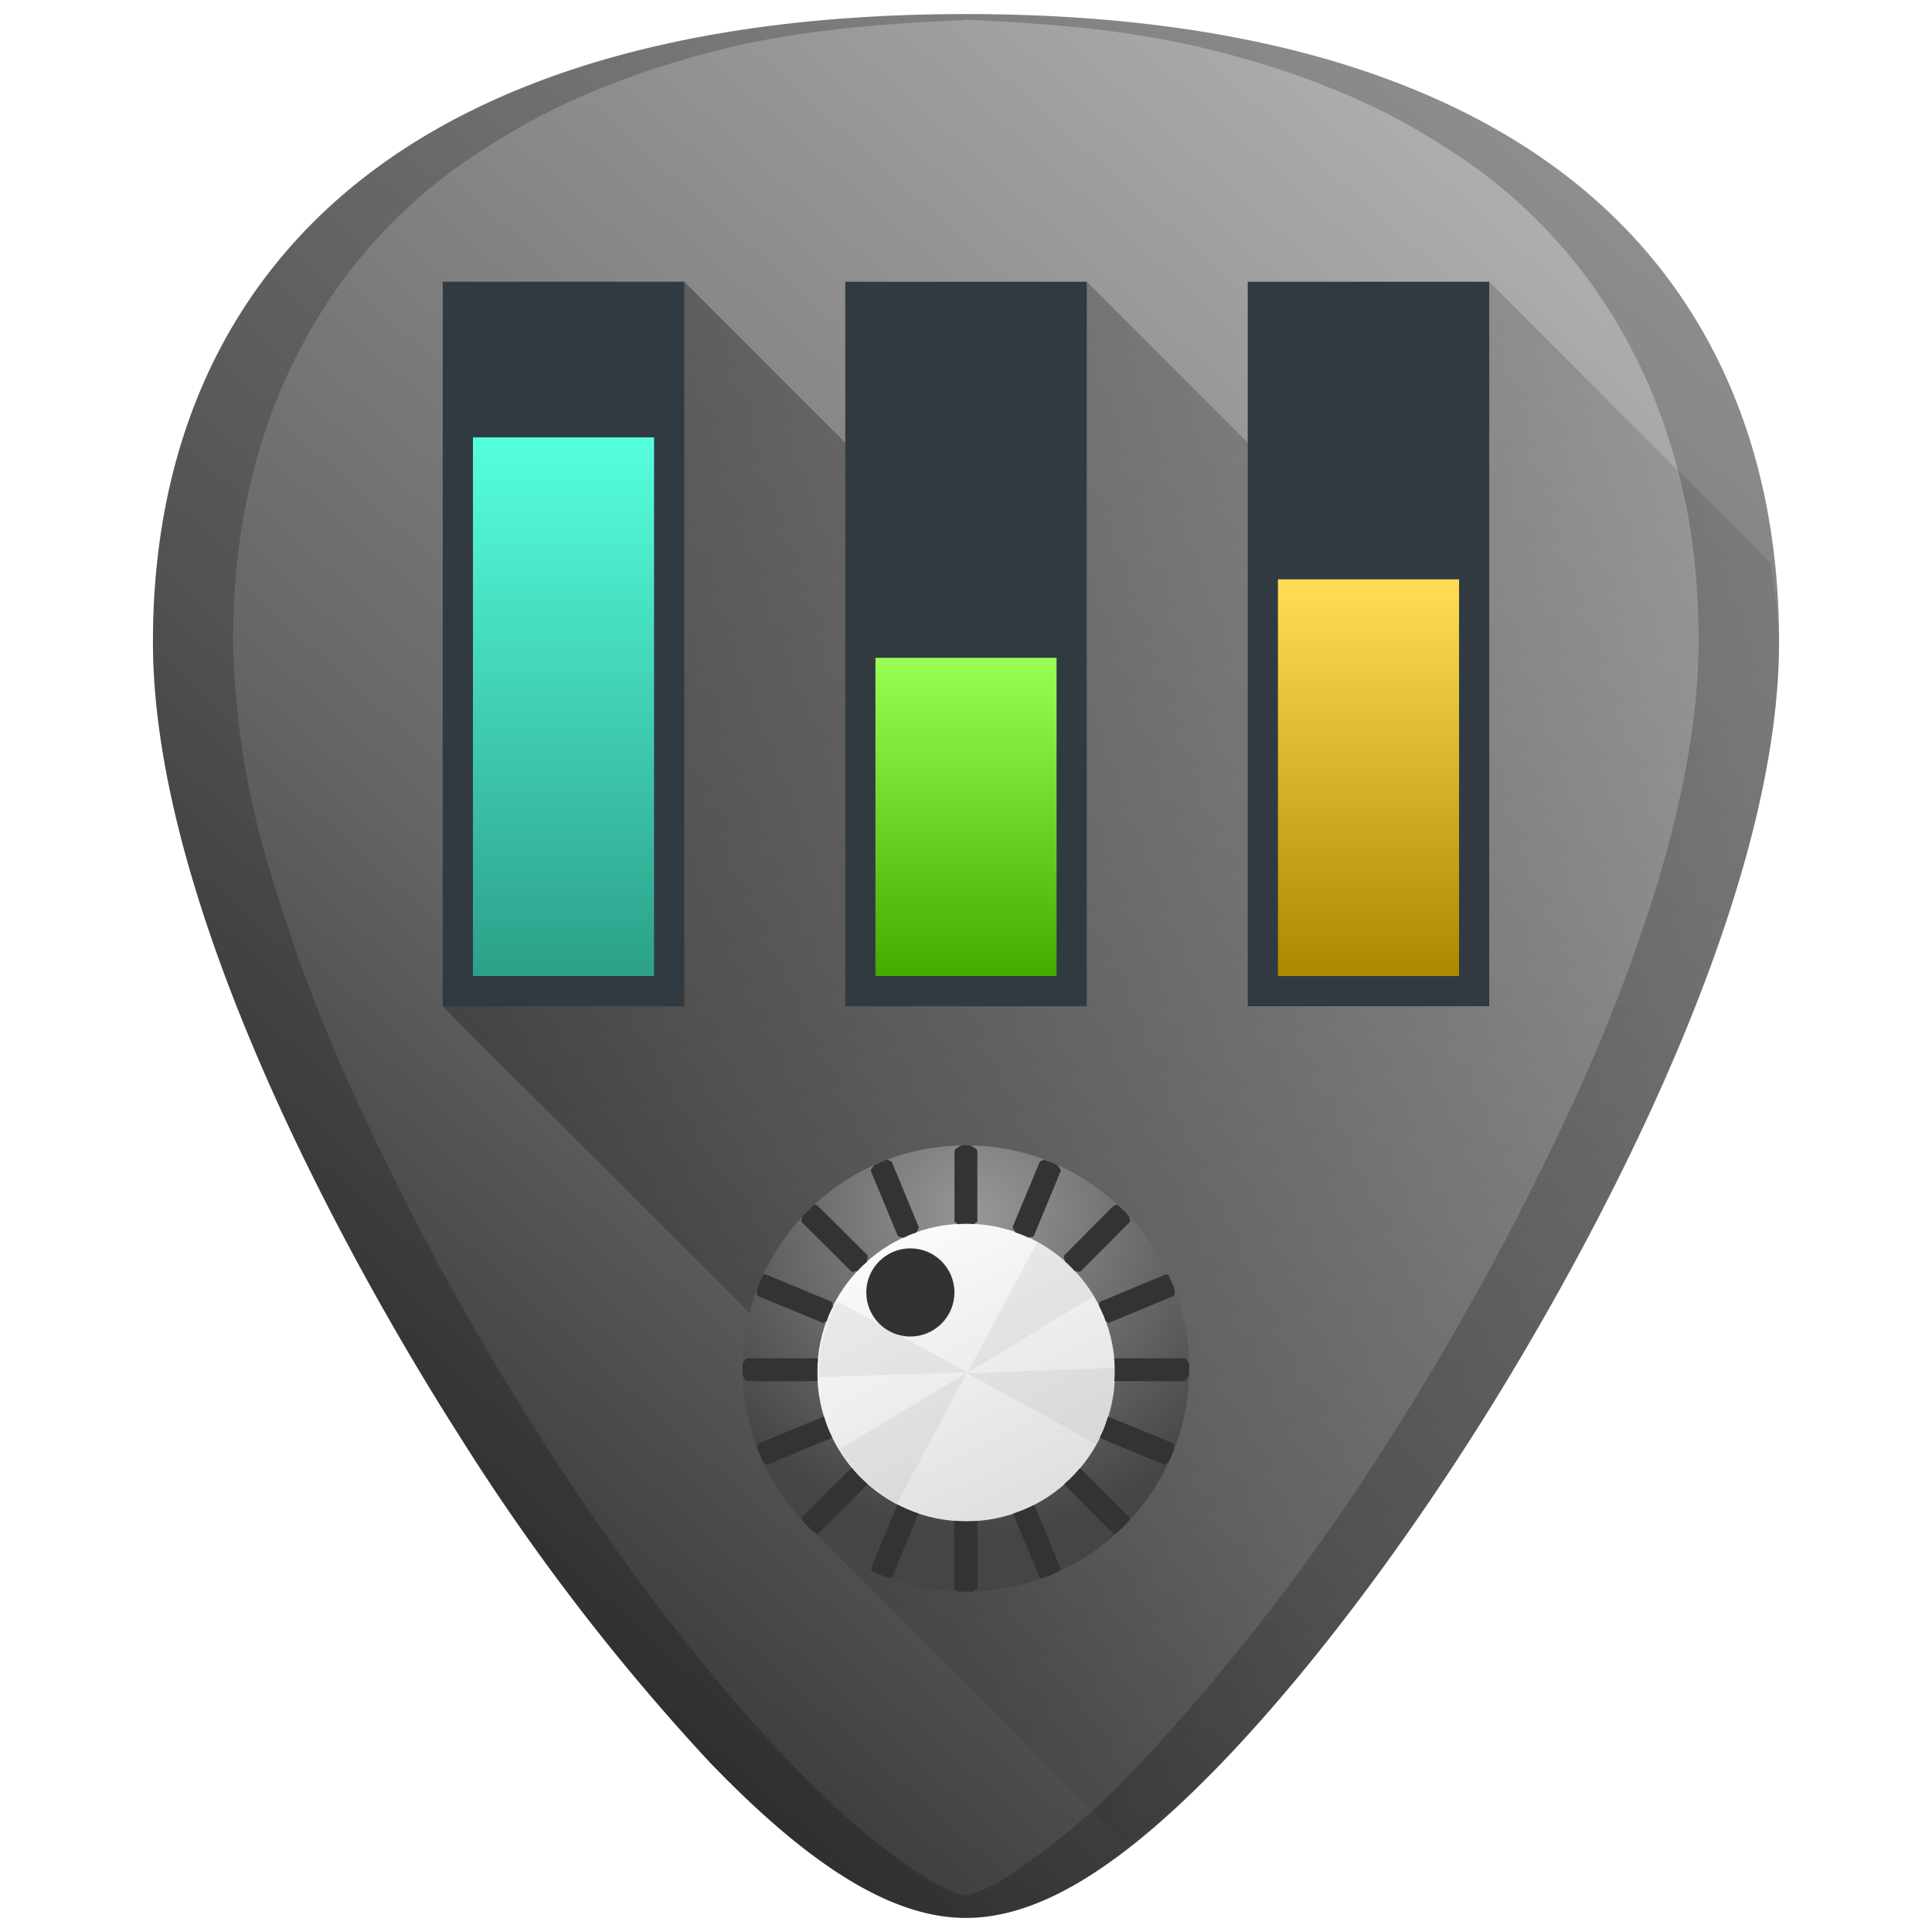 <?xml version="1.0" encoding="UTF-8" standalone="no"?>
<svg
   xmlns:dc="http://purl.org/dc/elements/1.1/"
   xmlns:cc="http://creativecommons.org/ns#"
   xmlns:rdf="http://www.w3.org/1999/02/22-rdf-syntax-ns#"
   xmlns:svg="http://www.w3.org/2000/svg"
   xmlns="http://www.w3.org/2000/svg"
   xmlns:xlink="http://www.w3.org/1999/xlink"
   xmlns:sodipodi="http://sodipodi.sourceforge.net/DTD/sodipodi-0.dtd"
   xmlns:inkscape="http://www.inkscape.org/namespaces/inkscape"
   viewBox="0 0 48 48"
   version="1.1"
   id="svg95"
   sodipodi:docname="carla-control.svg"
   inkscape:version="0.92.5 (2060ec1f9f, 2020-04-08)">
  <sodipodi:namedview
     pagecolor="#ffffff"
     bordercolor="#666666"
     borderopacity="1"
     objecttolerance="10"
     gridtolerance="10"
     guidetolerance="10"
     inkscape:pageopacity="0"
     inkscape:pageshadow="2"
     inkscape:window-width="1085"
     inkscape:window-height="480"
     id="namedview97"
     showgrid="false"
     inkscape:zoom="4.9166667"
     inkscape:cx="2.1355932"
     inkscape:cy="24"
     inkscape:window-x="0"
     inkscape:window-y="25"
     inkscape:window-maximized="0"
     inkscape:current-layer="svg95" />
  <defs
     id="defs55">
    <linearGradient
       gradientUnits="userSpaceOnUse"
       y2="24"
       y1="7.91"
       x2="44.2"
       x1="4.17"
       id="b">
      <stop
         offset="0"
         stop-color="#4a0"
         id="stop2" />
      <stop
         offset="1"
         stop-color="#9f5"
         id="stop4" />
    </linearGradient>
    <linearGradient
       id="a">
      <stop
         offset="0"
         stop-color="#2ca089"
         id="stop7" />
      <stop
         offset="1"
         stop-color="#5fd"
         id="stop9" />
    </linearGradient>
    <linearGradient
       gradientUnits="userSpaceOnUse"
       y2="24"
       y1="7.91"
       x2="44.2"
       x1="4.17"
       id="c">
      <stop
         offset="0"
         stop-color="#a80"
         id="stop12" />
      <stop
         offset="1"
         stop-color="#fd5"
         id="stop14" />
    </linearGradient>
    <linearGradient
       id="d"
       x1="16.37"
       x2="46"
       y1="16.5"
       y2="31.93"
       gradientUnits="userSpaceOnUse">
      <stop
         offset="0"
         id="stop17" />
      <stop
         stop-opacity="0"
         offset="1"
         id="stop19" />
    </linearGradient>
    <linearGradient
       id="h"
       x1="110.76"
       x2="106.72"
       y1="32.56"
       y2="24.22"
       gradientTransform="matrix(1.685,0,0,1.685,-158.34,-29.09)"
       gradientUnits="userSpaceOnUse">
      <stop
         stop-color="#ddd"
         offset="0"
         id="stop22" />
      <stop
         stop-color="#fbfbfb"
         offset="1"
         id="stop24" />
    </linearGradient>
    <linearGradient
       id="e"
       x1="6.677"
       x2="43.086"
       y1="47.461"
       y2="6.917"
       gradientUnits="userSpaceOnUse">
      <stop
         stop-color="#1a1a1a"
         offset="0"
         id="stop27" />
      <stop
         stop-color="#666"
         offset=".423"
         id="stop29" />
      <stop
         stop-color="#b3b3b3"
         offset="1"
         id="stop31" />
    </linearGradient>
    <linearGradient
       xlink:href="#a"
       id="m"
       x1="11.75"
       y1="24.25"
       x2="11.75"
       y2="11.609"
       gradientUnits="userSpaceOnUse"
       gradientTransform="matrix(1,0,0,1.059,0,-1.425)" />
    <linearGradient
       xlink:href="#b"
       id="n"
       gradientUnits="userSpaceOnUse"
       x1="21.75"
       y1="24.25"
       x2="21.75"
       y2="11.609"
       gradientTransform="matrix(1,0,0,0.625,0,9.083)" />
    <linearGradient
       xlink:href="#c"
       id="o"
       x1="31.75"
       y1="24.25"
       x2="31.75"
       y2="11.609"
       gradientUnits="userSpaceOnUse"
       gradientTransform="matrix(1,0,0,0.78,0,5.343)" />
    <linearGradient
       xlink:href="#d"
       id="f"
       x1="7.008"
       y1="2.503"
       x2="45.128"
       y2="29.335"
       gradientUnits="userSpaceOnUse" />
    <filter
       id="i"
       x="-.11"
       y="-.1"
       width="1.21"
       height="1.2">
      <feGaussianBlur
         stdDeviation=".1"
         id="feGaussianBlur38" />
    </filter>
    <filter
       id="j"
       x="-.11"
       y="-.1"
       width="1.21"
       height="1.2">
      <feGaussianBlur
         stdDeviation=".1"
         id="feGaussianBlur41" />
    </filter>
    <filter
       id="k"
       x="-.09"
       y="-.17"
       width="1.18"
       height="1.35">
      <feGaussianBlur
         stdDeviation=".1"
         id="feGaussianBlur44" />
    </filter>
    <filter
       id="l"
       x="-.09"
       y="-.17"
       width="1.18"
       height="1.35">
      <feGaussianBlur
         stdDeviation=".1"
         id="feGaussianBlur47" />
    </filter>
    <radialGradient
       id="g"
       cx="108.34"
       cy="25.49"
       r="4.17"
       gradientTransform="matrix(3.624,0,0,3.62,-368.3,-81.05)"
       gradientUnits="userSpaceOnUse">
      <stop
         stop-color="#979797"
         offset="0"
         id="stop50" />
      <stop
         stop-color="#454545"
         offset="1"
         id="stop52" />
    </radialGradient>
  </defs>
  <path
     d="m 24,0.35 c -5.83,0 -10.52,1.12 -13.93,3.33 -4.1,2.66 -6.27,6.9 -6.27,12.27 0,7.23 5.8,16.88 7.58,19.67 a 54.47,54.47 0 0 0 6.25,8.16 c 2.54,2.64 4.57,3.87 6.37,3.87 1.8,0 3.83,-1.23 6.37,-3.87 2,-2.08 4.22,-4.97 6.25,-8.16 C 38.4,32.83 44.2,23.18 44.2,15.95 44.2,10.58 42.04,6.33 37.94,3.68 34.52,1.47 29.84,0.35 24,0.35 Z"
     id="path57"
     style="fill:url(#e)"
     inkscape:connector-curvature="0" />
  <path
     d="m 27.975,45.805 c 0.768,-0.584 1.515,-1.112 2.394,-2.026 2,-2.08 4.22,-4.97 6.25,-8.16 0.89,-1.395 2.787,-4.505 4.46,-8.17 0.835,-1.832 1.615,-3.802 2.187,-5.767 0.571,-1.965 0.933,-3.925 0.933,-5.733 0,-0.689 -0.134,-1.304 -0.205,-1.955 L 37,7 32.328,12.328 27,7 22.826,12.826 17,7 11,25 22.152,36.152 20.275,38.105 Z"
     id="path59"
     style="opacity:0.4;fill:url(#f)"
     inkscape:connector-curvature="0" />
  <g
     transform="matrix(0.526,0,0,0.526,11.437,24.243)"
     id="g79">
    <ellipse
       cx="23.88"
       cy="18.55"
       rx="10.55"
       ry="10.54"
       id="ellipse61"
       style="fill:url(#g)" />
    <circle
       cx="23.89"
       cy="18.74"
       r="7.03"
       id="circle63"
       style="fill:url(#h)" />
    <g
       id="g73"
       style="fill:#a6a6a6;fill-rule:evenodd">
      <path
         transform="matrix(2.635,0,0,2.635,-265.9,-60.3)"
         d="M 111.25,27.66 110,30 l 2.28,-1.38 c -0.25,-0.4 -0.6,-0.74 -1.03,-0.96 z"
         id="path65"
         inkscape:connector-curvature="0"
         style="opacity:0.4;filter:url(#i)" />
      <path
         transform="matrix(2.635,0,0,2.635,-265.9,-60.3)"
         d="m 108.74,32.34 1.25,-2.34 -2.28,1.37 c 0.25,0.41 0.6,0.74 1.03,0.97 z"
         id="path67"
         inkscape:connector-curvature="0"
         style="opacity:0.4;filter:url(#j)" />
      <path
         transform="matrix(2.635,0,0,2.635,-265.9,-60.3)"
         d="m 112.65,29.91 -2.65,0.1 2.33,1.28 c 0.23,-0.42 0.33,-0.9 0.32,-1.38 z"
         id="path69"
         inkscape:connector-curvature="0"
         style="opacity:0.4;filter:url(#k)" />
      <path
         transform="matrix(2.635,0,0,2.635,-265.9,-60.3)"
         d="m 107.34,30.08 2.65,-0.09 -2.33,-1.28 c -0.23,0.42 -0.33,0.9 -0.32,1.37 z"
         id="path71"
         inkscape:connector-curvature="0"
         style="opacity:0.4;filter:url(#l)" />
    </g>
    <circle
       r="2.082"
       cy="14.957"
       cx="21.256"
       id="circle75"
       style="fill:#323232" />
    <path
       d="m 23.88,8 a 10.55,10.54 0 0 0 -0.24,0.02 c -0.12,0.1 -0.3,0.13 -0.3,0.3 v 3.26 c 0,0.08 0.1,0.08 0.14,0.15 a 7.03,7.03 0 0 1 0.4,-0.02 7.03,7.03 0 0 1 0.39,0.02 c 0.03,-0.07 0.15,-0.06 0.15,-0.15 V 8.32 c 0,-0.17 -0.19,-0.2 -0.3,-0.3 A 10.55,10.54 0 0 0 23.88,8.01 Z m -3.7,0.68 a 10.55,10.54 0 0 0 -0.13,0.04 10.55,10.54 0 0 0 -0.53,0.24 c -0.03,0.1 -0.16,0.17 -0.12,0.28 l 1.25,3.02 c 0.05,0.11 0.19,0.06 0.28,0.12 a 7.03,7.03 0 0 1 0.41,-0.19 7.03,7.03 0 0 1 0.2,-0.06 c 0.02,-0.11 0.15,-0.17 0.1,-0.29 l -1.24,-3 C 20.36,8.74 20.25,8.74 20.18,8.68 Z m 7.38,0 c -0.07,0.06 -0.17,0.06 -0.21,0.15 l -1.25,3.01 c -0.04,0.11 0.1,0.17 0.11,0.28 a 7.03,7.03 0 0 1 0.41,0.15 7.03,7.03 0 0 1 0.21,0.1 c 0.1,-0.06 0.23,0 0.27,-0.11 L 28.35,9.24 C 28.39,9.14 28.25,9.07 28.23,8.96 A 10.55,10.54 0 0 0 27.99,8.84 10.55,10.54 0 0 0 27.56,8.69 Z M 16.73,10.8 a 10.55,10.54 0 0 0 -0.2,0.19 10.55,10.54 0 0 0 -0.4,0.41 c 0.03,0.09 -0.06,0.17 0,0.24 l 2.31,2.3 c 0.1,0.1 0.2,0 0.32,0 a 7.03,7.03 0 0 1 0.23,-0.24 7.03,7.03 0 0 1 0.22,-0.19 c -0.02,-0.12 0.09,-0.24 0,-0.33 L 16.9,10.88 C 16.85,10.83 16.79,10.83 16.73,10.8 Z m 14.29,0 c -0.06,0.03 -0.12,0.03 -0.17,0.07 l -2.3,2.31 c -0.1,0.08 0.01,0.2 0,0.3 a 7.03,7.03 0 0 1 0.38,0.37 7.03,7.03 0 0 1 0.09,0.1 c 0.1,-0.02 0.2,0.08 0.29,0 l 2.3,-2.31 c 0.07,-0.07 -0.02,-0.16 0,-0.24 a 10.55,10.54 0 0 0 -0.16,-0.2 10.55,10.54 0 0 0 -0.43,-0.4 z m -16.7,3.3 a 10.55,10.54 0 0 0 -0.17,0.35 10.55,10.54 0 0 0 -0.16,0.44 c 0.06,0.08 0,0.21 0.1,0.25 l 3.02,1.25 c 0.07,0.03 0.11,-0.08 0.2,-0.08 a 7.03,7.03 0 0 1 0.1,-0.3 7.03,7.03 0 0 1 0.2,-0.4 c -0.06,-0.07 0,-0.19 -0.09,-0.22 l -3.01,-1.25 a 0.55,0.55 0 0 0 -0.2,-0.04 z m 19.11,0 a 0.53,0.53 0 0 0 -0.19,0.04 l -3.01,1.25 c -0.07,0.03 -0.03,0.13 -0.07,0.18 a 7.03,7.03 0 0 1 0.28,0.62 7.03,7.03 0 0 1 0.04,0.13 c 0.06,0 0.1,0.1 0.16,0.07 l 3.02,-1.25 c 0.1,-0.04 0.05,-0.17 0.1,-0.26 A 10.55,10.54 0 0 0 33.71,14.73 10.55,10.54 0 0 0 33.43,14.1 Z m -19.85,3.97 c -0.14,0 -0.15,0.17 -0.25,0.25 a 10.55,10.54 0 0 0 0,0.23 10.55,10.54 0 0 0 0,0.35 c 0.1,0.09 0.11,0.25 0.25,0.25 h 3.26 c 0.02,0 0.02,-0.02 0.03,-0.02 a 7.03,7.03 0 0 1 -0.01,-0.39 7.03,7.03 0 0 1 0.03,-0.62 c -0.03,0 -0.02,-0.05 -0.05,-0.05 z m 17.33,0 c -0.02,0 -0.02,0.03 -0.03,0.03 a 7.03,7.03 0 0 1 0.02,0.14 7.03,7.03 0 0 1 0.01,0.5 7.03,7.03 0 0 1 -0.02,0.4 l 0.02,0.01 h 3.26 c 0.13,0 0.15,-0.16 0.24,-0.24 a 10.55,10.54 0 0 0 0.02,-0.36 10.55,10.54 0 0 0 0,-0.22 c -0.1,-0.1 -0.12,-0.26 -0.26,-0.26 z m -13.73,2.75 c -0.02,0.01 -0.05,0 -0.07,0.02 l -3.02,1.25 c -0.08,0.03 -0.03,0.14 -0.08,0.2 a 10.55,10.54 0 0 0 0.03,0.08 10.55,10.54 0 0 0 0.28,0.64 c 0.08,0 0.11,0.1 0.19,0.08 l 3.01,-1.25 c 0.03,-0.01 0,-0.06 0.03,-0.07 a 7.03,7.03 0 0 1 -0.22,-0.48 7.03,7.03 0 0 1 -0.15,-0.47 z m 13.41,0 a 7.03,7.03 0 0 1 -0.23,0.66 7.03,7.03 0 0 1 -0.15,0.31 c 0.01,0 0,0.04 0.02,0.05 l 3.01,1.25 c 0.07,0.03 0.11,-0.08 0.18,-0.08 a 10.55,10.54 0 0 0 0.18,-0.35 10.55,10.54 0 0 0 0.13,-0.38 c -0.05,-0.06 0,-0.16 -0.07,-0.2 l -3.02,-1.24 -0.05,-0.01 z m -12.08,2.44 c -0.02,0.01 -0.05,0 -0.07,0.02 l -2.3,2.3 c -0.04,0.04 0.02,0.09 0,0.13 a 10.55,10.54 0 0 0 0.16,0.19 10.55,10.54 0 0 0 0.5,0.45 c 0.03,-0.02 0.07,0.03 0.1,0 l 2.3,-2.3 c 0.03,-0.02 0,-0.05 0,-0.07 a 7.03,7.03 0 0 1 -0.36,-0.34 7.03,7.03 0 0 1 -0.33,-0.38 z m 10.75,0 a 7.03,7.03 0 0 1 -0.48,0.52 7.03,7.03 0 0 1 -0.24,0.21 v 0.06 l 2.3,2.3 c 0.04,0.03 0.08,-0.02 0.12,0 a 10.55,10.54 0 0 0 0.27,-0.24 10.55,10.54 0 0 0 0.38,-0.4 c -0.02,-0.04 0.04,-0.09 0,-0.12 l -2.3,-2.3 z m -8.61,1.71 -1.25,3.01 c -0.02,0.05 0.06,0.08 0.06,0.13 a 10.55,10.54 0 0 0 0.3,0.15 10.55,10.54 0 0 0 0.51,0.19 c 0.03,-0.04 0.1,0 0.13,-0.05 l 1.24,-3 a 7.03,7.03 0 0 1 -0.5,-0.19 7.03,7.03 0 0 1 -0.5,-0.24 z m 6.46,0.02 a 7.03,7.03 0 0 1 -0.04,0.02 7.03,7.03 0 0 1 -0.64,0.28 7.03,7.03 0 0 1 -0.32,0.11 l 1.24,3 c 0.02,0.05 0.1,0.01 0.13,0.05 a 10.55,10.54 0 0 0 0.22,-0.07 10.55,10.54 0 0 0 0.6,-0.27 c -0.01,-0.05 0.07,-0.08 0.05,-0.13 z m -3.78,0.75 v 3.17 c 0,0.1 0.13,0.09 0.17,0.17 a 10.55,10.54 0 0 0 0.38,0.01 10.55,10.54 0 0 0 0.36,0 C 24.28,29 24.42,29 24.42,28.91 v -3.16 a 7.03,7.03 0 0 1 -0.04,0 7.03,7.03 0 0 1 -0.5,0.02 7.03,7.03 0 0 1 -0.55,-0.03 z"
       id="path77"
       inkscape:connector-curvature="0"
       style="fill:#333333" />
  </g>
  <path
     d="m 11,7 v 18 h 6 V 7 h -0.375 z"
     id="path81"
     inkscape:connector-curvature="0"
     style="color:#000000;fill:#313a40" />
  <rect
     ry="0"
     rx="0"
     height="13.384"
     width="4.5"
     y="10.866"
     x="11.75"
     id="rect83"
     style="color:#000000;fill:url(#m)" />
  <path
     d="m 21,7 v 18 h 6 V 7 h -0.375 z"
     id="path85"
     inkscape:connector-curvature="0"
     style="color:#000000;fill:#313a40" />
  <rect
     x="21.75"
     y="16.344"
     width="4.5"
     height="7.906"
     rx="0"
     ry="0"
     id="rect87"
     style="color:#000000;fill:url(#n)" />
  <path
     d="m 31,7 v 18 h 6 V 7 h -0.375 z"
     id="path89"
     inkscape:connector-curvature="0"
     style="color:#000000;fill:#313a40" />
  <rect
     ry="0"
     rx="0"
     height="9.856"
     width="4.5"
     y="14.394"
     x="31.75"
     id="rect91"
     style="color:#000000;fill:url(#o)" />
  <path
     d="m 24,0.35 c -5.83,0 -10.52,1.12 -13.93,3.33 -4.1,2.66 -6.27,6.9 -6.27,12.27 0,7.23 5.8,16.88 7.58,19.67 a 54.47,54.47 0 0 0 6.25,8.16 c 2.54,2.64 4.57,3.87 6.37,3.87 1.8,0 3.83,-1.23 6.37,-3.87 2,-2.08 4.22,-4.97 6.25,-8.16 C 38.4,32.83 44.2,23.18 44.2,15.95 44.2,10.58 42.04,6.33 37.94,3.68 34.52,1.47 29.84,0.35 24,0.35 Z m 0,0.14 c 2.11,0.09 4.12,0.27 5.88,0.7 1.16,0.27 2.25,0.62 3.26,1.03 1.01,0.41 1.94,0.9 2.8,1.46 A 12.92,12.92 0 0 1 40.6,8.8 c 0.53,1.03 0.92,2.15 1.2,3.34 0.28,1.19 0.4,2.47 0.4,3.8 0,1.82 -0.37,3.77 -0.94,5.74 a 43.18,43.18 0 0 1 -2.2,5.77 69.59,69.59 0 0 1 -4.45,8.17 54.46,54.46 0 0 1 -6.25,8.16 17.98,17.98 0 0 1 -3.46,2.93 c -0.32,0.2 -0.62,0.3 -0.91,0.39 -0.3,-0.08 -0.59,-0.2 -0.9,-0.4 -1.06,-0.63 -2.2,-1.6 -3.47,-2.92 -2,-2.08 -4.22,-4.97 -6.25,-8.16 A 69.6,69.6 0 0 1 8.91,27.45 43.18,43.18 0 0 1 6.72,21.68 20.92,20.92 0 0 1 5.79,15.95 c 0,-1.34 0.13,-2.61 0.4,-3.8 0.27,-1.2 0.67,-2.32 1.2,-3.35 a 12.92,12.92 0 0 1 4.67,-5.12 17.1,17.1 0 0 1 2.8,-1.46 c 1,-0.41 2.1,-0.76 3.26,-1.04 C 19.88,0.76 21.89,0.58 24,0.5 Z"
     id="path93"
     inkscape:connector-curvature="0"
     style="opacity:0.2" />
</svg>
